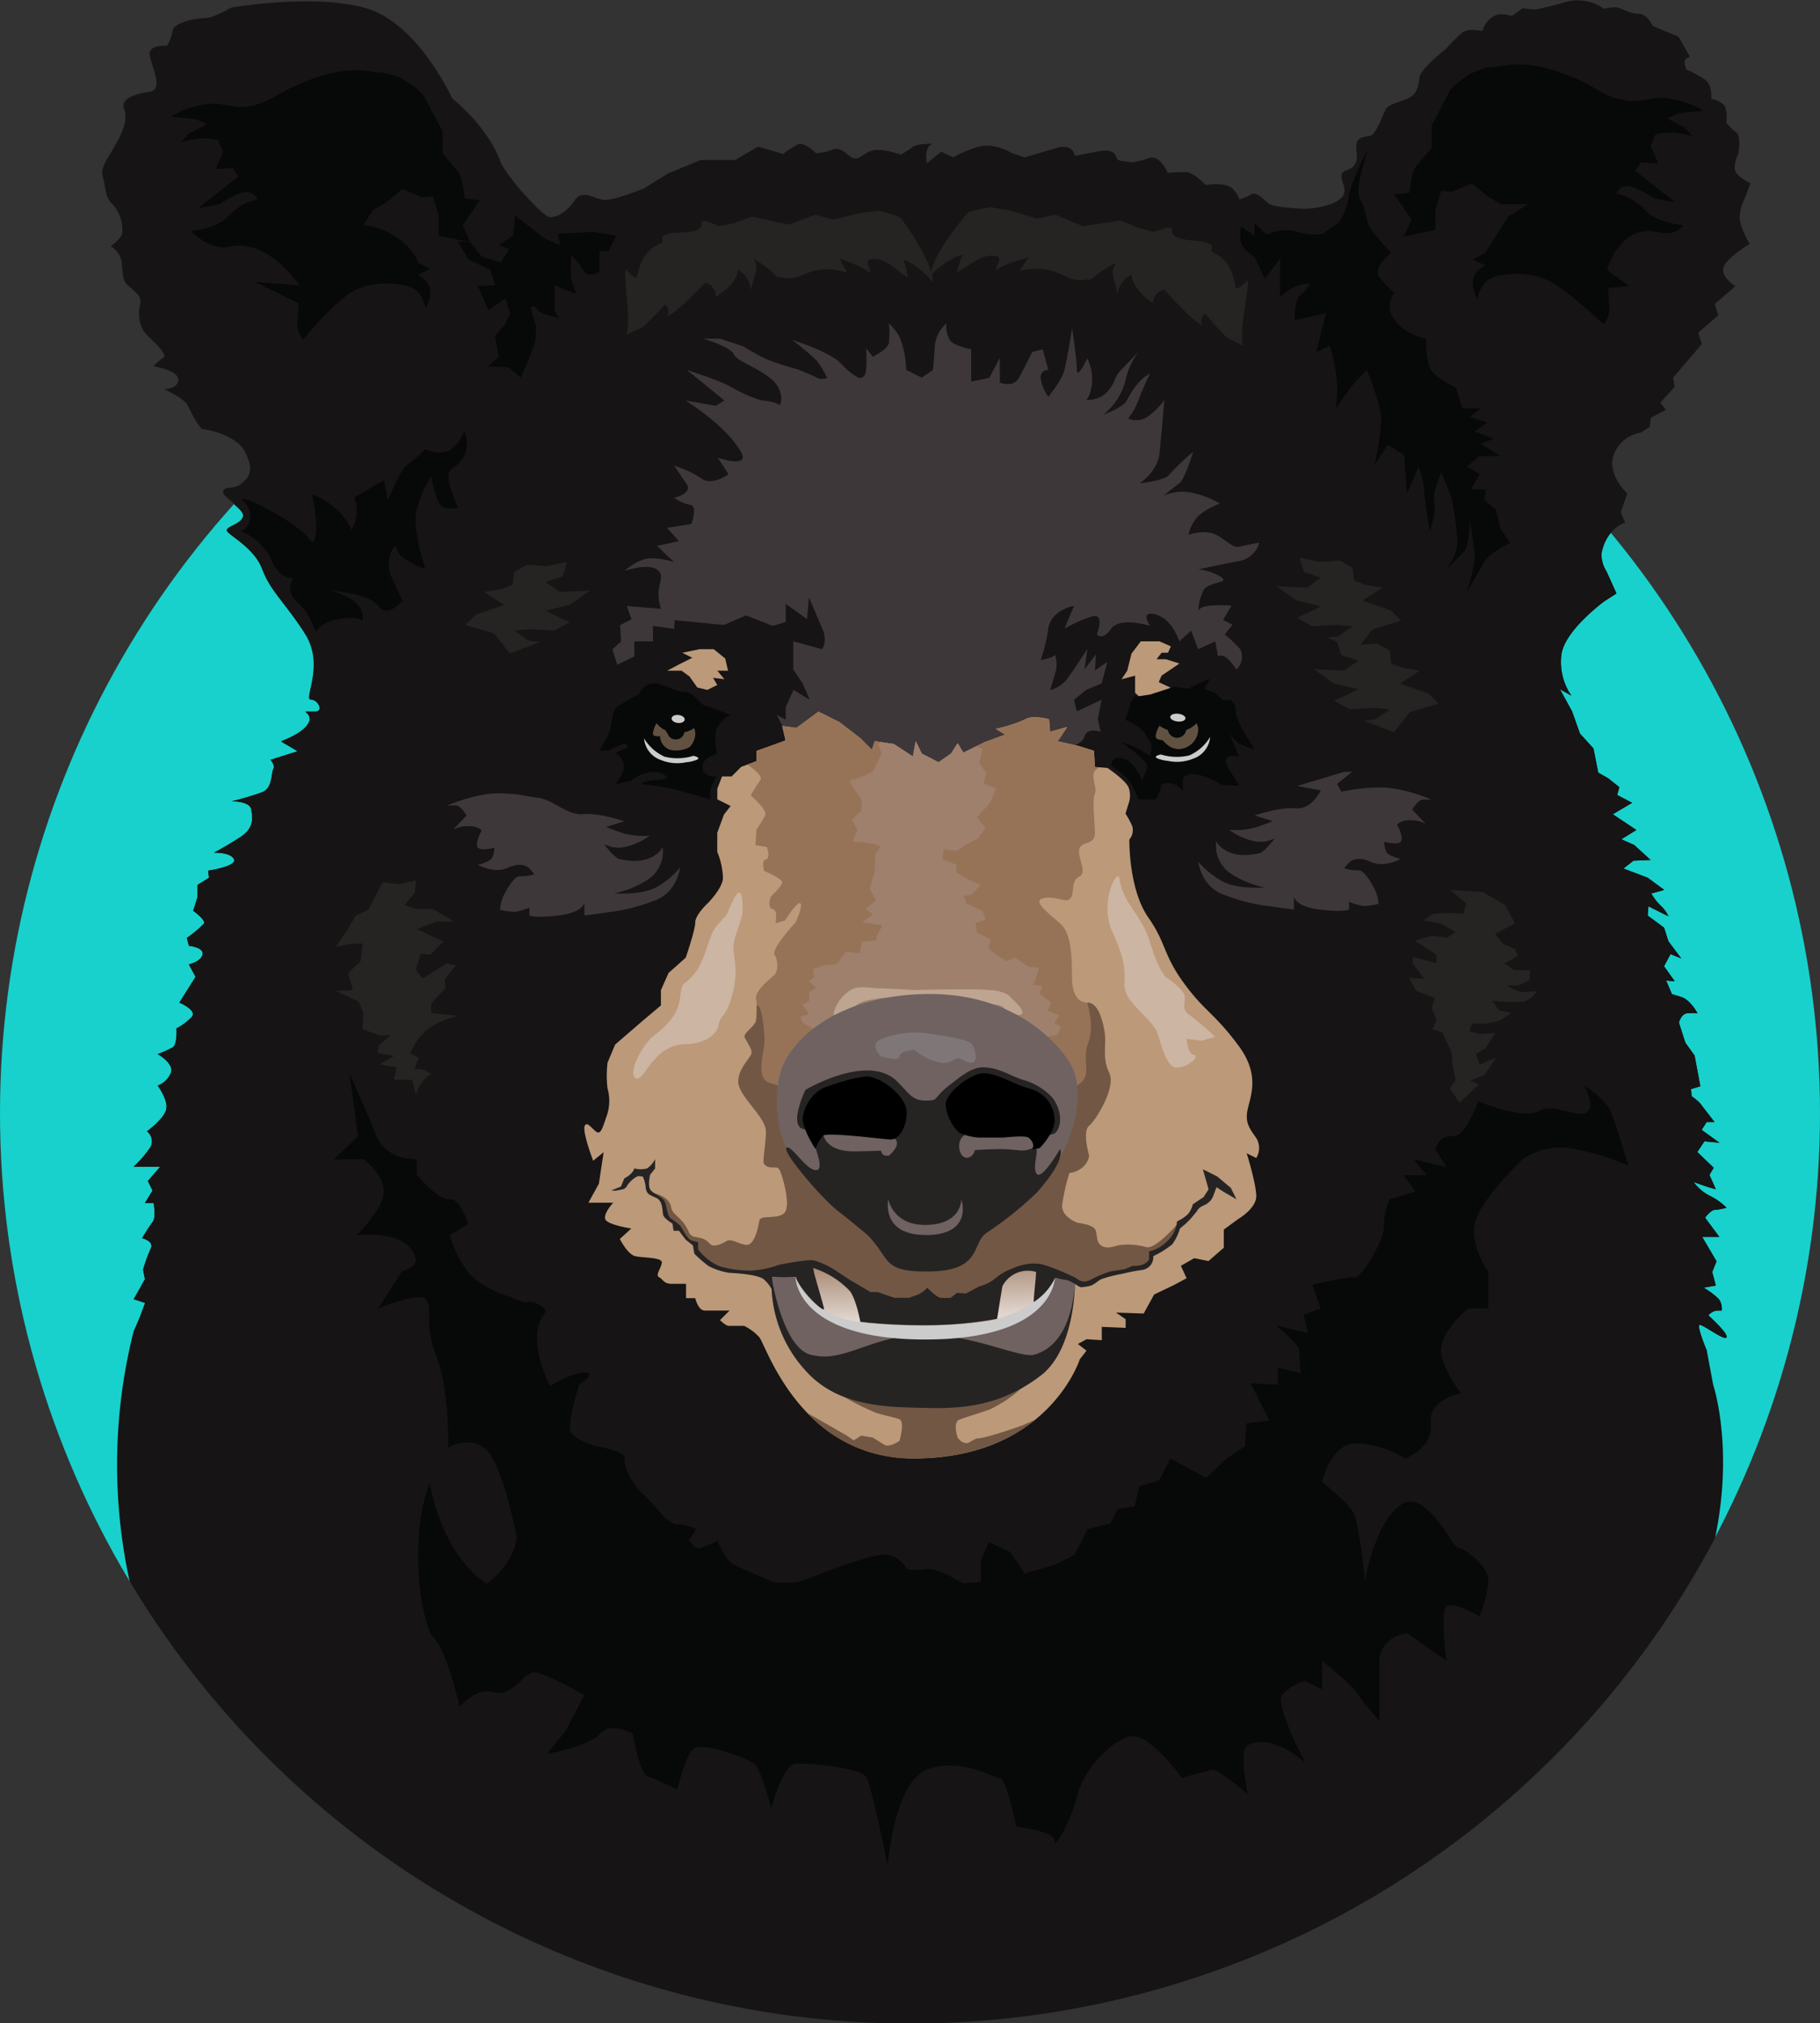 <svg xmlns="http://www.w3.org/2000/svg" xmlns:xlink="http://www.w3.org/1999/xlink" viewBox="0 0 318 353.52"><rect x="0" y="0" width="318" height="353.52" fill="#333333" stroke="none"/><defs><style>.cls-1{fill:#18d1cc;}.cls-2{fill:#161414;}.cls-3{fill:#262323;}.cls-4{fill:#3d3739;}.cls-5{fill:#bb9979;}.cls-10,.cls-6{fill:#ccb5a2;}.cls-7{fill:#725744;}.cls-8{fill:#967257;}.cls-9{fill:#9e806c;}.cls-10{opacity:0.69;}.cls-11{fill:#070808;}.cls-12{opacity:0.5;}.cls-13{fill:#cccccb;}.cls-14{fill:#ccc;}.cls-15{fill:#6f6261;}.cls-16{fill:url(#linear-gradient);}.cls-17{fill:url(#linear-gradient-2);}.cls-18{fill:#7f7777;}</style><linearGradient id="linear-gradient" x1="146.12" y1="213.57" x2="146.95" y2="235.74" gradientUnits="userSpaceOnUse"><stop offset="0.25" stop-color="#9b785f"/><stop offset="1" stop-color="#fff"/></linearGradient><linearGradient id="linear-gradient-2" x1="177.11" y1="212.41" x2="177.94" y2="234.57" xlink:href="#linear-gradient"/></defs><title>blackbear-logo</title><g id="Layer_30" data-name="Layer 30"><circle class="cls-1" cx="159" cy="194.52" r="159"/></g><g id="head_shape" data-name="head shape"><path class="cls-2" d="M299.33,241.94,298.22,236s-1.88-4.5-1.22-4.5,4.33,2.83,4.67,2.17-3.17-3.83-3.17-3.83A2.27,2.27,0,0,1,300,229h.83a2.9,2.9,0,0,0-.5-2,13.2,13.2,0,0,0-2.67-2l2.13-.37-.62-2.37.75-1.87-2.5-4.25h3l-2.5-3.37s1-1.37,1.75-1.37a9.6,9.6,0,0,0,2-.37,11,11,0,0,0-3-2.12,7.9,7.9,0,0,1-2.75-2.37l2.5.88,1.38.38-1.12-2.5.75-1.25-2.87-2.75,1.25-1.87,2.63.25-3.12-2.25.88-1.37h1.38s-2.25-2.87-2.5-3.25a9.68,9.68,0,0,0-1.5-1.25l-.12-1.25,1.63-.5-1-5.37-1.62-2.25-1.12-3.5s.38-1.5,1.38-1.62a7.91,7.91,0,0,1,1.88,0s-1.25-2.37-2.87-2.87l-1.62-.5-1-2.37,1.5.13-1.87-2.62,1.13-2.12,1.88.75-2.25-3-.75-2.37-2.87-2.12.13-1.62,3.5,1.75a6,6,0,0,0-1.37-1.87,9,9,0,0,1-1.62-2.12l2.25-.62-2.87-2.12-4.25-1.62,1.75-1.37,3-.12-2.87-2.62-2.25-1,2.63-1.62-4.12-2.75,3.38-2-2.62-1.37.38-1.37L281,136l-1.75-1-.83-4.21-2.37-2.62-1.37-3.87-2.12-3.87,2,1.13a10.35,10.35,0,0,1-1.75-7.12c.5-4.25,7.5-9.37,7.5-9.37l2.13-1.37-1.75-3.87a5.5,5.5,0,0,1-.87-3.12,7.83,7.83,0,0,1,1.62-3.59,159,159,0,0,0-236.83-9c.09,1.06-.17,1.77-1,1.77a6.29,6.29,0,0,1-.68,0q-1,1.11-2.06,2.23c.9.75,1.73,1.52,1.58,2.15-.33,1.33-2.5,1.67-2.83,2.33s4.67,2.83,6.17,6.83,4,5.83,7.5,11.33-.33,11.5,1,11.5,2.33,2.17.67,2.17H53.33s1.54.79.29,2.42-4.5,2.75-4.5,2.75L52,131.27l-4.75,1.5s.88.88.5,1.63-.12,3.25-1.87,4A46.57,46.57,0,0,1,40.5,140s3.13,0,3.38,1.38.63,3.25-1.87,4.88S37.38,149,37.38,149s2.88-.12,3.5,1.13-4.5,2-4.5,2l.13,1.25-2,1.25v2.13l-.75,2.38s2.25,1.63,1.88,2.25a20.85,20.85,0,0,1-3,2.5l.38,1.38s2.63.25,2.38,1.5S33,168.52,33,168.52l1.17,2.17-2.83,4.5s3.17,1.33,2.17,2.5a9.92,9.92,0,0,1-2.67,2s.17,2.83-.67,3.33a21.85,21.85,0,0,1-2.62,1.17s3,1.67,2.28,3.33a3.93,3.93,0,0,1-2.28,2.17s2,2.67,1.45,4.33-3.33,3.67-3.33,3.67a2.17,2.17,0,0,1,.67,2.67,19.15,19.15,0,0,1-3,3.5H28l-2.17,2.5.83,1.67-1.33,2.17h1.5s.5,2.5-.17,3.33a33.54,33.54,0,0,0-1.83,2.83s2.17.5,1.5,1.83A27.32,27.32,0,0,0,25,221.85l.33,1.67-2,3.5,2,.67-1,2.67-1,2.33a95.67,95.67,0,0,0-.67,43.68,159,159,0,0,0,277-7.61C303,252.87,299.33,241.94,299.33,241.94Z"/></g><g id="Layer_29" data-name="Layer 29"><path class="cls-2" d="M19.67,35.69a6.64,6.64,0,0,1,1.67,5.17c-.33,1-2,2.17-2,2.17a4,4,0,0,1,1.83,2.33c.33,1.5,0,3.5,1.17,4.5s2.5,2,2.17,3.17-.5,3.83,1.17,5.5,3.67,3.5,2.83,4A8.14,8.14,0,0,0,26.83,64s4.33.67,4.33,2.33S28.67,68,28.67,68s3.33,1.5,4,2.67S34.83,75,35.5,75s5.83,1,7.33,4,.92,4.25-.75,5.58c-1.3,1-2.75.25-3.08,1.25s3.83,3,3.5,4.33-2.5,1.67-2.83,2.33,4.67,2.83,6.17,6.83,4,5.83,7.5,11.33-.33,11.5,1,11.5,2.33,2.17.67,2.17H53.33s1.54.79.29,2.42-4.5,2.75-4.5,2.75L52,131.27l-4.75,1.5s.88.88.5,1.63-.12,3.25-1.87,4A46.57,46.57,0,0,1,40.5,140s3.13,0,3.38,1.38.63,3.25-1.87,4.88S37.38,149,37.38,149s2.88-.12,3.5,1.13-4.5,2-4.5,2l.13,1.25-2,1.25v2.13l-.75,2.38s2.25,1.63,1.88,2.25a20.85,20.85,0,0,1-3,2.5l.38,1.38s2.63.25,2.38,1.5S33,168.52,33,168.52l1.17,2.17-2.83,4.5s3.17,1.33,2.17,2.5a9.92,9.92,0,0,1-2.67,2s.17,2.83-.67,3.33a21.85,21.85,0,0,1-2.62,1.17s3,1.67,2.28,3.33a3.93,3.93,0,0,1-2.28,2.17s2,2.67,1.45,4.33-3.33,3.67-3.33,3.67a2.17,2.17,0,0,1,.67,2.67,19.15,19.15,0,0,1-3,3.5H28l-2.17,2.5.83,1.67-1.33,2.17h1.5s.5,2.5-.17,3.33a33.54,33.54,0,0,0-1.83,2.83s2.17.5,1.5,1.83A27.32,27.32,0,0,0,25,221.85l.33,1.67-.71,1.24A70.52,70.52,0,0,1,35.34,234c1.44,1.48,2.9,2.92,4.47,4.26.06,0,2.38,1.69,2.49,1.76.89.6,1.78,1.19,2.69,1.77,5.12,3.31,10.44,6.3,15.64,9.48,2.72,1.66,5.41,3.37,8,5.18.91.63,1.78,1.29,2.7,1.9.24.15,3.45,2.76,1.36,1.05-1.62-1.33.46.05,1.33.31h0l1,.1c2.72.26,5.44.61,8.16.87,13,1.2,26.07,2.12,38.73,5.3,3.3.83,6.53,1.87,9.88,2.53l2,.36c.19,0,1.86.17,2.36.21,5.59.45,11.21.49,16.8.94,7,.56,14,1.61,21,2.69,6,.93,10.18,1.65,14.71,2.1a96.5,96.5,0,0,0,18.6.09c6.94-.64,8.69-1.06,16.09-2,3.19-.42,6.37-.81,9.57-1.1l4.33-.38.88-.08A90.94,90.94,0,0,0,254,267.49c1.56-.53,3.12-1.09,4.65-1.71l.74-.34a86.79,86.79,0,0,0,7.72-4.07c2.21-1.32,4.37-2.74,6.48-4.22.32-.22,1.86-1.35,2.05-1.47.68-.54,1.36-1.09,2-1.65,6.62-5.47,12.81-13.49,20.58-17.89l0-.13s-1.88-4.5-1.22-4.5,4.33,2.83,4.67,2.17-3.17-3.83-3.17-3.83A2.27,2.27,0,0,1,300,229h.83a2.9,2.9,0,0,0-.5-2,13.2,13.2,0,0,0-2.67-2l2.13-.37-.62-2.37.75-1.87-2.5-4.25h3l-2.5-3.37s1-1.37,1.75-1.37a9.6,9.6,0,0,0,2-.37,11,11,0,0,0-3-2.12,7.9,7.9,0,0,1-2.75-2.37l2.5.88,1.38.38-1.12-2.5.75-1.25-2.87-2.75,1.25-1.87,2.63.25-3.12-2.25.88-1.37h1.38s-2.25-2.87-2.5-3.25a9.68,9.68,0,0,0-1.5-1.25l-.12-1.25,1.63-.5-1-5.37-1.62-2.25-1.12-3.5s.38-1.5,1.38-1.62a7.91,7.91,0,0,1,1.88,0s-1.25-2.37-2.87-2.87l-1.62-.5-1-2.37,1.5.13-1.87-2.62,1.13-2.12,1.88.75-2.25-3-.75-2.37-2.87-2.12.13-1.62,3.5,1.75a6,6,0,0,0-1.37-1.87,9,9,0,0,1-1.62-2.12l2.25-.62-2.87-2.12-4.25-1.62,1.75-1.37,3-.12-2.87-2.62-2.25-1,2.63-1.62-4.12-2.75,3.38-2-2.62-1.37.38-1.37L281,136l-1.75-1-.83-4.21-2.37-2.62-1.37-3.87-2.12-3.87,2,1.13a10.35,10.35,0,0,1-1.75-7.12c.5-4.25,7.5-9.37,7.5-9.37l2.13-1.37-1.75-3.87a5.5,5.5,0,0,1-.87-3.12c.88-4.5,4.13-5.37,4.13-5.37l-.75-1.87,1.13-3.25s-3.62-3.25-2.37-6.75a6,6,0,0,1,4.75-3.87l1.5-1,.25-1.62,2.63-1.37-1-1.25,2.5-2.75-.25-1.62,5-5.87-.62-2,3.5-3-.62-2,3.63-3.12s-2.87-1.75-2-3.5,4.5-3.87,4.5-3.87-1.87-3-1.75-4.87a7.57,7.57,0,0,1,.88-3.12l1-2.63s-2.62-1.12-2.75-2.5a4.89,4.89,0,0,1,.63-2.62s.5-3.25-.37-3.75a7.09,7.09,0,0,1-1.75-1.75s.38-2.5-.62-3.25a4.66,4.66,0,0,0-2-.87s.25-2.37-1.12-3.37a17.59,17.59,0,0,0-3.25-1.75s-.62-1.5,0-1.87l.63-.38-2-3.5-4.5-1.87s-.87-2.12-2.5-2.12-3-1.13-4-1.13a9.46,9.46,0,0,0-2,.25A8,8,0,0,0,274,.24c-3.25.94-5.75,1.44-5.75,1.44L266,1.44l-1.87,1.38s-2.12-.88-3.5.25A4.57,4.57,0,0,0,259,5.44s-2.37-.62-3.5.25a29.09,29.09,0,0,0-2.87,2.87s-4.5,3.5-4.62,5-.5,3-2,3.63-3.5,1.13-3.87,1.88-1.75,4.38-2.62,4.63-2.25.13-2.5,1.38.5,2.5-.37,3.75-2.37.63-2.25,2.13,1.75,3-1.37,4.5a14.4,14.4,0,0,1-7.25.88s-3.37-.12-4.25-.87-2-2-2.87-1.5a12.21,12.21,0,0,1-2.12.88s-.62-2.12-2.37-2.5a9.45,9.45,0,0,0-3.5,0s-2-2.13-3.25-2.25a20.55,20.55,0,0,0-3.37.13s-1.37-3.25-3.25-2.62a16.88,16.88,0,0,1-2.87.75,14.86,14.86,0,0,1-2.5-.37c-.75-.25.13-2.25-3.75-1.5l-3.87.75s-.25-2.25-3.25-1.37-5.5,1.63-5.5,1.63l-2.25-.75s-3-1.87-5.75-1.12a17.68,17.68,0,0,0-4.5,1.88l-2.12-1-2.47,2a4.29,4.29,0,0,1,0-2.25c.34-1.12,1.09-1.12,1.09-1.12s-2.62-.12-3.5.5-2.12,1.38-2.12,1.38-3.25-1.12-4.87-.75-2.25,1.63-3.37,1.38-2-2.12-3.75-1.5a9.48,9.48,0,0,1-2.87.63s-2-2.12-3.25-1.5a16.59,16.59,0,0,0-2.5,1.63l-4.37-1.29-4,2.33h-6l-5.67,2.33-4.33,2.67s-5,2-6.67,2-4-2-5.33,0-3,3-4.33,3-7.93-7.56-8.67-9.67C85.17,22,79,17.19,79,17.19S73,3.85,63.67,1.35s-23.33,0-23.33,0-3,1.83-4.67,1.83-5.33.83-5.5,2.17a7.71,7.71,0,0,1-1,2.67s-3.33-.33-3,1.67,2.45,6,0,6.33S21,17.24,21.67,19s0,3.64-1.5,6.31S17.5,29.19,18,31,18.33,34.52,19.67,35.69Z"/></g><g id="Layer_26" data-name="Layer 26"><path class="cls-3" d="M168,44.94a17.13,17.13,0,0,0-.82,2.67c2-1,4.11-3.15,6.38-2.92,2,.2.55,1.25.46,2.58.94-1,5.74-2.33,5.74-2.33l-1.64,2.38c7.11-1.5,7.77,2.33,11.63,1.52.39-.08.78.13,1.05-.13A16.84,16.84,0,0,1,195,45.94c-1.19,1.83-.18,2.67.23,5.58a4.54,4.54,0,0,1,2.51-3.58s-.25,2.32,3.68,5a2.56,2.56,0,0,1,2-2.33S208.2,56,210,56.82c-.47-1.64.62-2,.62-2s3.18,3.86,3.91,4.23l2.63,1.35c-.7-3,1.06-9.09.84-11.46-.55.63-2,1.92-2.15,1.25-.42-2.8-1.31-4.92-4.09-6.17-.21-.13.12-1-.09-1.17-1.77-1.16-3.81-.5-5.83-1.33-1-.39-1.19-.83-1-1.7-.32,0-.63,0-.93-.06l-2.31.77L199,39.85l-3.28-1.33-6.56,1-4.74-2-3.28.67-4.38-1.33-3.65-.67s-3.6.63-4,1-6.38,7.42-6.47,10.92C165.22,45.35,169,43.85,168,44.94Z"/><path class="cls-3" d="M158,45.81a17.49,17.49,0,0,1,.64,2.71c-1.87-1.14-3.81-3.38-6-3.28-1.91.09-.6,1.22-.59,2.55-.85-1.09-5.44-2.66-5.44-2.66L148,47.6c-6.81-1.91-7.68,1.88-11.38.85-.37-.1-.76.08-1-.19a16.34,16.34,0,0,0-3.89-3c1,1.9,0,2.67-.55,5.56a4.51,4.51,0,0,0-2.22-3.72s.1,2.33-3.86,4.74a2.52,2.52,0,0,0-1.82-2.45s-4.93,5.17-6.67,5.88c.56-1.61-.48-2-.48-2s-3.31,3.67-4.05,4l-2.63,1.19c.86-3-.49-9.13-.14-11.48.49.66,1.88,2,2,1.38.58-2.77,1.57-4.84,4.34-5.93.21-.12-.05-1,.16-1.16,1.79-1.05,3.73-.28,5.74-1,.95-.34,1.2-.76,1-1.64.31,0,.61,0,.91,0l2.19.9,2.52-.52,3.26-1.14,6.31,1.38,4.72-1.72,3.15.85,4.33-1.08,3.58-.46s3.46.83,3.83,1.23,5.76,7.77,5.64,11.27C160.68,46.39,157.14,44.68,158,45.81Z"/></g><g id="lighter_fur" data-name="lighter fur"><path class="cls-4" d="M137.28,127.91l-1.57-3,1.57.84v-2.2l1.38-3,2.83,1.75-1.25-2.88L138.61,117v-4.94l5.06,1.38a3.89,3.89,0,0,0,0-3.58l-2.33-5.5-.33,3.83-3.72-2.67v3.17l-2.28.67-4.67-1.83-3.83,1.67-8.64-.83-.07,1.5-3.71-.5v2.71h-3.25v2.63l-3,1.44-.83-2.69,1.5-1.37-.17-2.87,2-1-.83-2.33,6,.5a7.59,7.59,0,0,1-.42-3.23c.17-1.79,1.06-2.81-.5-3.75s-5.42.31-5.42.31,2.49-2.33,4.91-2.17a13.89,13.89,0,0,1,3.71.67l-3-2.83,3.83-.83-2.08-2.33,4.25-.67s1.17-3.17-.17-3.33a7.57,7.57,0,0,1-2.83-1.25s3.33-.75,2.17-2.42-2.14-3.17-2.14-3.17a17.85,17.85,0,0,1,4.53,2.08c1.94,1.63,4.94-.62,4.94-.62l-1.87-2.87s5.82,2,4-1.08c-2.67-4.67-9.67-8.92-9.67-8.92l5.33.92,1.5-.92L120,64.64s6,1.88,8.17,3.21A22,22,0,0,0,133,69.94s2.5.25,3,.75,1.33-2.5-1.5-4.67-5.67-2.83-6.33-4.17-5.33-2.67-5.33-2.67h3l4,1.33s2.75,1.67,4.25,2.33a53.68,53.68,0,0,0,5.17,1.67,34.09,34.09,0,0,1,3.67,1.58A1.92,1.92,0,0,0,144.5,66a15.31,15.31,0,0,0-1.75-2.92,44.21,44.21,0,0,0-4.33-3.67s6.33,1.92,8.5,4.08A11.15,11.15,0,0,0,150,66s1.17.42,1.33-1.37a25.18,25.18,0,0,0,0-3.79l1.17,1.5s2.67-1.33,2.83-2.5a20.73,20.73,0,0,0,0-3.33,10.24,10.24,0,0,1,1.83,2.33,16.55,16.55,0,0,1,1.17,5.79L161.07,66,163,64.64s.2-2,.35-4.29a5.92,5.92,0,0,1,2-3.83,5,5,0,0,0,.67,3c.83,1,3.67,1.5,3.67,1.5v5.67l3.17-.67,1.83-3.5v4.33s2.33,1,3.33-.83,2.33-4.5,2.33-4.5l1.83-.5,1,3.63A1.23,1.23,0,0,0,181.83,66a7.18,7.18,0,0,0,1.33,3.33s2.33-2.75,2.83-4.71,1.33-7.29,1.33-7.29.83,5.42.83,7.29,1.83-2,1.83-2a8.31,8.31,0,0,1,.83,4.17c-.17,2.33-1,3.08-1,3.08a4.59,4.59,0,0,0,3.67-1.42c1.5-1.67,1.05-2.43,2.46-3.87l3-3.12a12.55,12.55,0,0,0-2.17,4.5,11,11,0,0,1-4,6.5s3.44-1.16,4.17-2.58c2-3.92,4-4.58,4-4.58a43.36,43.36,0,0,0-2,4.58,12.19,12.19,0,0,1-1.83,3.25,3.54,3.54,0,0,0,3.85-.67,11.16,11.16,0,0,0,2.48-2.58s-.5,5.92-.83,9.25-3.5,5.33-3.5,5.33,4.5-.5,5.17-1.5a41.88,41.88,0,0,1,4.17-4s-1.33,4.67-2.42,5.5-2.75,2.17-2.75,2.17a8.31,8.31,0,0,1,5.17-.5A16.53,16.53,0,0,1,213.17,88a11.93,11.93,0,0,0-3.81,2.17,6.74,6.74,0,0,0-1.69,3.28s2.83-1.05,4.83,0,2.87,2.39,4.19,2.05,3.33-.67,3.33-.67A4.44,4.44,0,0,1,216.69,98c-2.69.5-7.33,1.5-7.33,1.5a9.07,9.07,0,0,1,4,1.33c1.67,1.17-2.33.67-3.17,2.5a9.06,9.06,0,0,0-.81,3.5s0-.83,2.08-1a23.11,23.11,0,0,1,3.73,0l-1.5,2.5,1.67.83L214,110.85a27.15,27.15,0,0,1,2.69,2.58A3,3,0,0,1,216,117s-1.83-3.15-3.17-2.31l-.5-2.62-3,1.38-1.19-3.25-2.08,1.88s-1.25-4-4.17-4.71-.9,2-.9,2-5.35-1.67-6.85.5-2.5,1-2.5,1,1.5-3.83-.83-3.17a24,24,0,0,0-4.83,2.17l1.67-4s-4,.67-4.5,4a28.68,28.68,0,0,1-1.33,5.5s2.5-.5,2.5-1a5.18,5.18,0,0,1,.17,2.83c-.33,1.17-1,3.38-1,3.38a5.47,5.47,0,0,0,3-2c1.17-1.58,3.5-5.17,3.5-5.17l-.5,3.56,2-2.65-.17,2.83,2.17-1.5-1,3.75-2.67,1.13-2.17,1.75.5,2,4.33-2-.67,3.41.5,2.19s-2.33-.9-2.83.85-4.33,2.18-4.33,2.18l-21.66,5.42Z"/><path class="cls-4" d="M209.36,150.56s.48,4.13,4.1,5.63a33.29,33.29,0,0,0,7.13,2l5.5.75v-2.25s.25,1.75,4.5,2.25,5.13,0,5.13,0v-1.37a9.83,9.83,0,0,0,2.63.75,15.36,15.36,0,0,0,2.5-.37,6.37,6.37,0,0,0-.57-2.37c-.55-1.12-1.93-3.62-2.93-3.5a7.24,7.24,0,0,1-2.5-.37l1-1.12s1.25-1.12,3.63,0,5.25-.5,5.25-.5-2.12-.5-2.5-1.25a4.56,4.56,0,0,1-.37-1.75s2.25.63,2.88,0-.62-3-.62-3,.63-.87,2.5-.75a4.83,4.83,0,0,1,2.5.63l-2.37-2.5s1-1.75,1.88-1.75h1.5s-5.12-2.25-9.25-2.12a31.94,31.94,0,0,0-6.5.75l-.75-1.37,2.63-2.12h-1.37l-8.23,2.48,4.1.77s-1.5,3.38-4.37,3.13-7.17,1.25-7.17,1.25l3.17,1s-2.24.89-3.17,1.13a13.31,13.31,0,0,1-4.46.38,11.25,11.25,0,0,0,4.46,2,5.28,5.28,0,0,0,3.54-.55s-1.77,2.41-2.69,2.63c-5.94,1.38-7.56-2.08-7.56-2.08a5.83,5.83,0,0,0,2.63,5.7,17,17,0,0,0,5.88,2.38s-4.87.38-7.5-1.12A15.31,15.31,0,0,1,209.36,150.56Z"/><path class="cls-4" d="M118.83,151.59s-.48,4.13-4.1,5.63a33.29,33.29,0,0,1-7.12,2l-5.5.75v-2.25s-.25,1.75-4.5,2.25-5.12,0-5.12,0v-1.37a9.83,9.83,0,0,1-2.62.75,15.36,15.36,0,0,1-2.5-.37,6.37,6.37,0,0,1,.57-2.37c.55-1.12,1.93-3.62,2.93-3.5a7.24,7.24,0,0,0,2.5-.37l-1-1.12s-1.25-1.12-3.62,0-5.25-.5-5.25-.5,2.13-.5,2.5-1.25a4.56,4.56,0,0,0,.38-1.75s-2.25.63-2.87,0,.63-3,.63-3-.62-.87-2.5-.75a4.83,4.83,0,0,0-2.5.63l2.38-2.5s-1-1.75-1.87-1.75h-1.5s5.13-2.25,9.25-2.12,3.65.4,6.5.75,5.13,3.13,8,2.88,7.17,1.25,7.17,1.25l-3.17,1s2.24.89,3.17,1.13a13.31,13.31,0,0,0,4.46.38,11.25,11.25,0,0,1-4.46,2,5.28,5.28,0,0,1-3.54-.55s1.77,2.41,2.69,2.63c5.94,1.38,7.56-2.08,7.56-2.08a5.83,5.83,0,0,1-2.62,5.7,17,17,0,0,1-5.87,2.38s4.88.38,7.5-1.12A15.31,15.31,0,0,0,118.83,151.59Z"/><path class="cls-3" d="M72.67,191.35a5.75,5.75,0,0,1,2.67-3.67s-1.67-1.17-2.5-.83.33-2,.33-2l-1.5-.83a11.86,11.86,0,0,1,3-4.17,14.42,14.42,0,0,1,5.5-2.33l-4.83-.5v-1.67l2.5-2.67-.17-1.5,2-2.5L78,168.35,73.83,171l-1.17-1.5.83-2.83,1.67.17,2.33-2.33-2.17-1-2.5-1.17,3.5-1.33h3l-3.67-2.17H72.83l-2.17-.67L72.5,156l.17-2.17-2.83.67-3-.33L64.33,159l-2.17,1-1.5,2.5-2,3,2.17-.5,2.5-.17L63,168l-2.17,2,.83,3-3,.17,4,1.83.83,2-.17,2.83L66.5,181l1.83-.17-2.17,1.83L66,184l2.83.5-2.5,1.5,3,.5-.5,2.17H72Z"/><path class="cls-3" d="M255,192.69l-1.67-2.5,1-1.5-.5-2.33-.17-2.33L252,180.35l-1.67-.5.67-1.67-.83-2,.5-1.83-3.17-1.17-1.33-2.33,2.67.17-2-2.67v-1.17l4.17,1.17v-1.5l-3.83-2.5,3-.83,2.67.33,1.5-1-2.67-1.5-3-.5,1.67-1.17,2.67-.17,2.67.17.5-1.83-2.83-2.33,5.67.33,4,2.33,1.67,3.17-3.5,1.83,1.33,1.67,2.17,1,.5,1.17-2.33,1.33,1.67,1.17h2.83l-.17,1.83-2,.83h-1.83a7,7,0,0,0,2.5,1.17c.83,0,2.67-.17,2.67-.17a4,4,0,0,1-2.33,1.83,25.64,25.64,0,0,1-5.5-.17l1.17,1.67,2.17.5-2,1.33-2.33.5h-2.5l-.5,1.33,1.83.5,2.67-.17-1.67,2.67-1.67,1,.67,1.83,2.83-1.17-2,3-2.5,1,1.5.67Z"/><polygon class="cls-3" points="89.08 114.19 86.33 110.69 81.33 109.19 83.08 107.44 88.08 105.69 84.58 103.44 87.58 102.94 89.58 102.19 89.83 99.94 92.08 98.69 95.58 98.94 99.08 98.19 98.33 100.69 95.33 101.69 97.83 103.44 103.08 103.19 99.58 105.69 95.33 106.69 97.33 107.69 99.58 108.69 96.83 110.19 92.58 109.94 89.83 110.19 92.33 111.94 94.33 112.19 89.08 114.19"/><polygon class="cls-3" points="237.08 113.44 239.83 109.94 244.83 108.44 243.08 106.69 238.08 104.94 241.58 102.69 238.58 102.19 236.58 101.44 236.33 99.19 234.08 97.94 230.58 98.19 227.08 97.44 227.83 99.94 230.83 100.94 228.33 102.69 223.08 102.44 226.58 104.94 230.83 105.94 228.83 106.94 226.58 107.94 229.33 109.44 233.58 109.19 236.33 109.44 233.83 111.19 231.83 111.44 237.08 113.44"/><polygon class="cls-3" points="243.58 127.94 246.33 124.44 251.33 122.94 249.58 121.19 244.58 119.44 248.08 117.19 245.08 116.69 243.08 115.94 242.83 113.69 240.58 112.44 237.08 112.69 233.58 111.94 234.33 114.44 237.33 115.44 234.83 117.19 229.58 116.94 233.08 119.44 237.33 120.44 235.33 121.44 233.08 122.44 235.83 123.94 240.08 123.69 242.83 123.94 240.33 125.69 238.33 125.94 243.58 127.94"/></g><g id="snout_shape" data-name="snout shape"><polygon class="cls-5" points="195.96 118.69 198.33 118.06 198.33 119.94 198.33 121.06 199.71 122.31 202.21 121.56 204.58 120.19 202.46 119.19 202.96 118.06 206.08 115.94 203.71 115.19 202.08 115.19 202.96 114.06 204.08 114.06 204.58 112.94 202.58 112.06 199.33 112.06 197.71 114.19 197.33 115.69 196.96 117.19 195.96 118.69"/><polygon class="cls-5" points="125.33 119.69 123.58 120.56 121.83 120.12 120.46 118.19 119.08 117.19 116.58 117.19 118.71 116.06 120.96 114.94 119.21 114.06 122.21 113.44 124.71 113.44 126.71 115.06 127.21 117.19 125.33 117.19 126.58 118.69 124.58 118.44 125.33 119.69"/></g><g id="snout"><path class="cls-5" d="M137.25,129.38l-2.75,1-2.33.83V133l-2.67,1-1.67,1.67h-1.67l-.83,2.17v1.83l2.33,1.17-1.17,1.5-1.17,3.17v3.33a12.94,12.94,0,0,1,1,4.67c-.17,1.83-2.67,4.33-2.67,4.33s-2.17,2-2.17,3.33-1.67,6.17-1.67,6.17l-3,2.67-1.33,3v2.67l-3.17,2.67-4.83,4.17-1.33,3.17a19.06,19.06,0,0,0,0,4.5A7.91,7.91,0,0,1,106,195c-.69,2-1,3.17-1.69,2.83s-1.83-2.17-2.17-1,1.5,6,1.5,6l1.83-1.5-.83,5.5-1.83,3.33h4.33s-2.17,2.33-1.17,3.17,4.33,1.33,4.33,1.33l-2,1.83s1.33,2.67,2.67,3,4.83.17,4.67,1.17-1.17,2.17-.5,2.5.83,1.17,2.17,1.17h2.56v2.5h1.6s.5,2.17,1.67,2.17h4.33l-1.67,1.67s1,1,1.5,1H130a8.66,8.66,0,0,1,2.67,2c1.17,1.33,7.14,21.13,27,21.17,23.5,0,29-17.33,29-17.33l1.17-1.5-1.5-1.17,1.5-.83,2.67.17v-2.33l4.17.17v-1.5L195,229.35l4.83.17,1.83-3.33,3.5-1.67,2.17-1.17-1-2.17,2.33-1.33,2.5.5,2.67-2.33v-3.17l2.5-1.83s3.17-1.83,3.17-4-1.67-7.5-1.67-7.5l1.67.83a3.33,3.33,0,0,0,0-3.5c-1.17-1.67-2-2.67-1.5-5s2.17-6-1.5-11-5.52-5.94-8.17-9.17c-5.33-6.5-4.17-8.33-7.67-13.33s-3.33-13.67-3.33-13.67a2.48,2.48,0,0,0,.5-2.33,15.26,15.26,0,0,0-1.17-2.17l.5-1.67a4.16,4.16,0,0,0,0-3c-.67-1.33-3.67-3.33-3.67-3.33l-2.17-.17-.17-2.83-2.67-.83-3.67-.83,1.67-2.5-3,.83-.17-2.17s-2.83-.83-4.17,0a24.54,24.54,0,0,1-5.17,1.67l1.67,1L172,129.69l-3.67,1.83-1-1.67-1.17,1.83-2.17,1.5-2.93-1.5L160,129.52l-.5,2.67L156.17,130l-3.33-.5-.5,1.5-2-2-3.67-2.83L143,124.35l-3.83,2.83-2.5-.33Z"/></g><g id="light_snout" data-name="light snout"><path class="cls-6" d="M120,182.44c-6,0-7.32,6.62-8.87,6-1.25-.5,0-4.14,2.63-7.12,6.42-4.58,4.46-7.4,5.63-9.37,4.33-2.92,3.8-8.18,6.13-10.5,2.08-2.3,1.37-1.6,2.13-3.25,1.46-3.2,2.09-3,2.12.75,0,1.75-1.53,4.52-1.62,6.5s1.25,4.13-.62,9.75c-.82,2.45-1.73,2.32-2,4C125.08,181.31,122.21,182.44,120,182.44Z"/><path class="cls-6" d="M195.58,153.44c.75,4.75,3.88,6.25,5.38,11.25s2.71,6,2.71,6,3.17,2.17,3.33,3.33-.67,2.33.83,3.33a52.29,52.29,0,0,1,4.5,3.83l-2.33.67-2.67-.33s.17,2.67,1.33,2.83-1.5,2.5-3.33,2.17-2.72-5.5-3.37-6.58c-1.75-2.87-5.67-5-5.5-8.12s-.31-5-2.12-9C192,157.56,195.3,151.64,195.58,153.44Z"/><path class="cls-6" d="M174.5,172c-1.83-.67-5.33-.5-5.83,0s-1.33,2.67-.17,2.67a15.11,15.11,0,0,1,3.83.17c1.33.33,2.33-.67,3.17,0s3.17,1.5,3.5.83-1.5-1.83-2.5-2.5A21.1,21.1,0,0,0,174.5,172Z"/><path class="cls-6" d="M154.17,172.85c-1.33.33-3.5.33-4.67,1.5s-4,2.33-3.67,1a6.77,6.77,0,0,1,3.17-4c1.5-.67,3.33-.17,4.67-.17s2,.67,2,1.17S154.17,172.85,154.17,172.85Z"/></g><g id="dark_snout" data-name="dark snout"><path class="cls-7" d="M170.83,251.35c-.58,0-1.45.86-2,.83a2,2,0,0,1-1.5-1s-.75-2.06,0-2.94c.27-.32,4.18-1.38,5.81-2.06a22.59,22.59,0,0,0,5.75-4l-12.44,3.38-19.31-1.69a42.1,42.1,0,0,0,5.94,3c1.61.52,3.95.92,4.25,1.25.69.75-.17,3.65-.17,3.65s-1.75,1.25-2.67.67-2-1.25-2-1.25l-2-.33-1.33.83-1.17-.83-7-4a25.08,25.08,0,0,0,18.66,8c10,0,16.79-3.15,21.23-6.78l-2.26,1S172.46,251.27,170.83,251.35Z"/><path class="cls-8" d="M205.88,213.69s-3.87,4.63-5.54,4.25a11.84,11.84,0,0,0-4.92-.33c-1.5.42-1.87.5-2.71.21-1.37-.62-.87-2.12-1.37-3s-3-1.12-3-1.12-3-1-2.75-3.25a37.94,37.94,0,0,1,1.25-5.5,4.08,4.08,0,0,0,2-.75,3.35,3.35,0,0,0,1.46-2.25c-.12-.5-1.21-4.25,0-5.25s4.75-6.75,3.5-9.25-.5-5-.75-6.75-1-5.5-3-5.5-2.75-2-2.75-4.5,0-7.25-1.75-9-5.5-4.25-3.25-4.75,4,1,4.75,0,0-3,1.5-3.75-.25-3.25,0-4.75,2.75-.75,2.75-2.75-.5-5.75,0-7-1-3.25.25-4.25l.45-.36-.7-.05-.17-2.83-2.67-.83-3.67-.83,1.67-2.5-3,.83-.17-2.17s-2.83-.83-4.17,0a24.54,24.54,0,0,1-5.17,1.67l1.67,1L172,129.69l-3.67,1.83-1-1.67-1.17,1.83-2.17,1.5-2.93-1.5L160,129.52l-.5,2.67L156.17,130l-3.33-.5-.5,1.5-2-2-3.67-2.83L143,124.35l-3.83,2.83-2.5-.33.58,2.53-2.75,1-2.33.83V133l-1.56.58.06.08s2.83,1.83,2.17,2.67a25,25,0,0,0-1.67,2.67s3,2.5,2.5,3.5-1.5,2.5-1.5,2.5l-.17,2.67,2,.33s.67,2-.17,2.17-.33,2-.33,2,3.17,1.33,3.17,2-2,2.5-2,2.5-.67,2,.33,2.17.5,2.5.5,2.5l1.67-.5s2.17-3.5,2.67-3-.83,3.33-.83,3.33-4.33,4.67-3.67,5.67.67,3-.17,3.67-3.25,2.67-3.08,4a11.36,11.36,0,0,1-.08,4.17c-.33.83-2,1.83-1.83,2.5s1.5,2.17,1.17,3S129,186.79,129,189c0,2.5,4.83,6.17,4.83,8.67s-.64,5.24-.33,5.67c.83,1.17,2.17.17,2.67,1s2.17,6.5.83,7.67-4.17.17-4.33,1.33-.83,4-2,4.17-2.83-1.17-3.67-.67-2.31,1.21-2.92.54c-1.67-1.83-3.07-.54-3.75-2.12-1.21-2.83-2.93-2.76-3.12-4.54-.54-1.83-3.12-2.25-3.12-2.25a5.67,5.67,0,0,1,2.08,3.13c.15,1.26,1.13,1.63,1.79,2.46.79.5,2,2.3,2.92,3.17s1.15,1.94,1.67,2.58c.83.17,1.79,1.46,4.63,2.46a28.57,28.57,0,0,0,8.5-.33,13.31,13.31,0,0,1,7.17.42c1.67.5,7.67,3.71,9.33,3.71s4.46,1.79,7.38.83a8.61,8.61,0,0,0,2.5-1.46,3.41,3.41,0,0,0,2.75,1.71s5.57-.54,6.87-1.13c4.83-2.17,4.41-4.68,7.58-4.75,3.83-.08,6.54,2.59,10.08,3,1.77.2,3.3-1.36,4.25-1.5,2.71-.41,5.16-.58,6.75-1.67,1-.71.56-1.31,1.13-2.12C205.75,217.1,205.88,213.69,205.88,213.69Z"/></g><g id="Layer_25" data-name="Layer 25"><polygon class="cls-9" points="146.21 168.44 147.83 166.31 150.21 166.56 150.58 164.56 153.08 164.31 153.21 163.44 154.21 161.69 150.58 161.19 152.46 159.81 151.21 158.81 153.08 157.31 151.96 155.31 152.83 152.31 152.96 149.19 153.83 147.94 152.71 147.44 150.83 147.19 148.96 147.06 149.83 145.06 148.83 143.19 150.46 141.69 150.58 139.81 149.96 138.94 148.33 136.44 151.08 135.56 152.58 134.69 154.08 131.56 153.46 130.19 153.79 129.66 156.19 130.02 159.5 132.16 160 129.54 161.08 131.71 163.98 133.21 166.23 131.64 167.33 129.89 168.3 131.52 170.56 130.39 171.71 130.94 171.08 133.31 172.33 135.06 171.83 136.94 174.08 137.69 172.96 140.31 170.71 142.81 172.21 144.69 170.83 146.56 168.83 147.56 167.21 148.69 164.83 148.44 164.71 150.19 167.08 151.06 167.08 152.44 169.96 154.06 171.33 154.56 169.83 156.31 168.33 156.56 168.96 157.94 171.71 159.19 172.21 160.69 170.46 161.31 170.71 162.94 173.08 164.19 172.71 165.69 174.21 166.94 175.96 167.94 177.33 167.31 179.71 168.94 181.58 169.06 180.58 172.06 182.08 172.31 181.71 173.69 183.71 175.19 183.08 176.56 185.08 177.44 184.21 178.81 185.46 179.44 184.71 180.81 181.58 181.44 142.96 180.31 140.21 178.69 139.83 177.69 141.33 177.19 140.21 175.56 141.46 174.81 141.33 173.44 142.58 172.56 141.33 171.44 142.21 170.81 142.08 169.31 143.96 168.69 146.21 168.44"/><path class="cls-10" d="M176.55,174.23a3.2,3.2,0,0,0-1.72-.92c-1.21-.7-12-.39-14.93-.32-2-.11-5.7-.3-6.36-.3-1.33,0-3.17-.5-4.67.17a6.77,6.77,0,0,0-3.17,4c-.33,1.33,2.5.17,3.67-1s3.33-1.17,4.67-1.5c0,0,5.29-.11,7.45-.4,3.38.28,9.7.75,10.67,1.18,1.25.56,2.6.19,3.3,1s2.67,1.61,3.11,1S177.42,175.06,176.55,174.23Z"/></g><g id="Layer_21" data-name="Layer 21"><path class="cls-7" d="M200.33,217.94a11.84,11.84,0,0,0-4.92-.33c-1.5.42-1.87.5-2.71.21-1.37-.62-.87-2.12-1.37-3s-3-1.12-3-1.12-3-1-2.75-3.25a37.94,37.94,0,0,1,1.25-5.5,4.08,4.08,0,0,0,2-.75,3.35,3.35,0,0,0,1.46-2.25c-.12-.5-1.21-4.25,0-5.25s4.75-6.75,3.5-9.25-.5-5-.75-6.75-1-5.5-3-5.5c-.21,0,1.33,3.83.08,7.08s1.08,5.75-2.08,7.48-.38,5.93-3.82,7.74a15.8,15.8,0,0,1-1.83,2.58,27.32,27.32,0,0,1-9.88,7.28c-5.09,4-11.47,5.83-17.67,3.2-5.06-2.15-8.62-6.62-13-9.83a11.58,11.58,0,0,1-4.65-6.45,5,5,0,0,1-1.13-4.4c-.14-.65-2.44-.16-2.89-2.1s.25-3.67.42-5.92c0-.64-.33-6.46-1.37-6.21,0,2.46-.13,3.12-.34,3.13-.41.81-1.94,1.77-1.78,2.41s1.5,2.17,1.17,3S129,186.79,129,189c0,2.5,4.83,6.17,4.83,8.67s-.64,5.24-.33,5.67c.83,1.17,2.17.17,2.67,1s2.17,6.5.83,7.67-4.17.17-4.33,1.33-.83,4-2,4.17-2.83-1.17-3.67-.67-2.31,1.21-2.92.54c-1.67-1.83-3.07-.54-3.75-2.12-1.21-2.83-2.93-2.76-3.12-4.54-.54-1.83-3.12-2.25-3.12-2.25a5.67,5.67,0,0,1,2.08,3.13c.15,1.26,1.13,1.63,1.79,2.46.79.5,2,2.3,2.92,3.17s1.15,1.94,1.67,2.58c.83.17,1.79,1.46,4.63,2.46a28.57,28.57,0,0,0,8.5-.33,13.31,13.31,0,0,1,7.17.42c1.67.5,7.67,3.71,9.33,3.71s4.46,1.79,7.38.83a8.61,8.61,0,0,0,2.5-1.46,3.41,3.41,0,0,0,2.75,1.71s5.57-.54,6.88-1.12c4.83-2.17,4.41-4.68,7.58-4.75,3.83-.08,6.54,2.59,10.08,3,1.77.2,3.3-1.36,4.25-1.5,2.71-.41,5.16-.58,6.75-1.67,1-.71.56-1.31,1.13-2.12,4.29-1.87,4.42-5.29,4.42-5.29S202,218.31,200.33,217.94Z"/></g><g id="black_fur" data-name="black fur"><path class="cls-11" d="M199.58,136.31s-1.25-2.52-2.25-3.2a2.72,2.72,0,0,0-2.5-.55c-.67.25-.67,1.25-.67,1.25a13.39,13.39,0,0,1,3,2.5,11.66,11.66,0,0,1,1.75,3.38h3l.92-1.75s-.37-1.25,1.38-1.12a3.1,3.1,0,0,1,2.47,1.5V136s.46-1.13,2.68-.63a13.3,13.3,0,0,1,4.06,1.75l3.08.17-1.33-2.17s-1.67-2.32-.67-2.83a2.39,2.39,0,0,1,2,0l-1.75-4.37a6.1,6.1,0,0,0,1.75,2,17.14,17.14,0,0,0,2.67,1l-1.83-3a15,15,0,0,1-1.33-3c-.08-.78-.17-1.61-.17-1.61l-.75-1h-1.42l-1.33-1.21-1.92-.75,1-1.75s-1.22.5-2.08.92-1.77.83-1.77.83l-2.5-.33L201,121.35l-2.77.42-.67,1-.92,3s3,1.33,3.5,2.58,1.46.92.85,3.67c-.07.33-2.28-1.78-5.06-2.25,3.34,2.13,4.65,3.85,4.58,4.08A14.81,14.81,0,0,1,199.58,136.31Z"/><path class="cls-11" d="M127.58,124.92a5.76,5.76,0,0,0-2.33,2.35c-.58,1.42,0,4.5,0,4.5s-2.75.58-2.5,2.42,2.41,1.42,2.41,1.42-.91,1.83-1,2.17a17.54,17.54,0,0,0-.08,1.92s-4.61-1.42-6.8-1.92A45.89,45.89,0,0,0,112,137s.42-.58,2.5-.67,2.08-.58,2.08-.58a3.64,3.64,0,0,0-3.08-.83,7.34,7.34,0,0,0-3.25,1.5l-2.67.58s1.83-2.08,1.33-3.67-1.33-1.58-1.33-1.58a3.12,3.12,0,0,1,1.5-.83c.75-.08.83-1.33-.5-.83a13.83,13.83,0,0,0-2.25,1.07h-1.58a35.6,35.6,0,0,0,1.67-3.15c.58-1.34.42-4,1.58-4.67l3.67-2.08a2.92,2.92,0,0,1,2.41-1.83c1.75-.08,4.09,1.58,5.59,1.5s2.42,2.08,3.67,2.42S127.58,124.92,127.58,124.92Z"/><path class="cls-11" d="M107.67,41.19l-1.33,2.67h-1.58v3.67s-2.16,1-2.62,0a17.63,17.63,0,0,0-2.29-2.94,17.8,17.8,0,0,0,0,4.28l.83,2.5-3.83-1.5a25.8,25.8,0,0,1,0,3.67,2.77,2.77,0,0,0,.83,2s-3.5-.67-3.83-1.5-1.17-.33-1.17-.33l1,3.5-.17,2.5-1.5,4L91,66l-2.17-1.83L85.33,64l1.83-1.67-.67-3.67,1.67-1.83,1-2-.83-2.67-3,2L83.5,50l3-.17-.83-2.67-3.83-1.83L80,42.19l2.17.17,2,2.5,3.33,1L89,43.52l-1.83-.67,2.5-1.67.33-3.5,5.17,4,2.67,1.17-.33-2,6.17-.33Z"/><path class="cls-11" d="M74.33,53.85a5.33,5.33,0,0,0,.83-3.17C75,49,73,48,73,48l2.17-1L73,45.85s-.42-2-3.42-4.17a12.68,12.68,0,0,0-6.06-2.37l1.65-2.62,2.33-1.33L70.33,33l3.33,1.5,2-.17,1,3.33v3.5l5.5,1.17-1.33-3,3-4.33-2.67-.33S80.94,31.15,80,30l-2.67-3.21,0-3.88S75.72,20,74.09,16.76c-3.76-4.07-7.63-4.07-7.63-4.07-1.5,0-4.87-1.25-10.62.67-7.11,2.37-7.54,4-11.33,5s-4.87-.54-8.33-.17a16.9,16.9,0,0,0-6.33,2.17l4.38.46,2,.88L33,23.35l-1.33,1.5c4-1.29,6.5-.33,6.5-.33l.83,2-1.33,3,3-.17,1,1.5-7,5.5,3.67-.67S41.54,33.6,43,33.52a2.11,2.11,0,0,1,2,1.33,9.53,9.53,0,0,0-5,2.83c-2.17,2.38-6.67,2.67-6.67,2.67s3.42,3.58,6.83,2.75c6.75-1.5,12.17,6.75,12.17,6.75l-7.75-.58L52.17,53s0,.67-.17,3a4.19,4.19,0,0,0,1,3.33s5.83-7.28,9.42-8.83,8.33-1,10,0A5.24,5.24,0,0,1,74.33,53.85Z"/><path class="cls-11" d="M258.17,52.19a5.33,5.33,0,0,1-.83-3.17c.17-1.71,2.17-2.67,2.17-2.67l-2.17-1,2.17-1.17,4-6.33,3.5-2.17H262.3L260,34.35,257.14,32l-3.33,1.5-2-.17-1,3.33v3.5l-5.5,1.17,1.33-3-3-4.33,2.67-.33s.23-3.54,1.17-4.67l2.67-3.21,0-3.88s1.59-2.92,3.21-6.17c3.76-4.07,7.63-4.07,7.63-4.07,1.5,0,4.88-1.25,10.63.67,7.11,2.37,7.54,4,11.33,5s4.88-.54,8.33-.17a16.9,16.9,0,0,1,6.33,2.17l-4.37.46-2,.88,3.17,1.67,1.33,1.5c-4-1.29-6.5-.33-6.5-.33l-.83,2,1.33,3-3-.17-1,1.5,7,5.5-3.67-.67s-3.21-2.08-4.67-2.17a2.11,2.11,0,0,0-2,1.33,9.53,9.53,0,0,1,5,2.83c2.17,2.38,6.67,2.67,6.67,2.67s-1,2-4.37,1.21c-6.75-1.5-8.93,6.63-8.93,6.63L284.67,50l-3.67.33s0,.67.17,3a4.19,4.19,0,0,1-1,3.33s-6.5-6.28-10.08-7.83-8.33-1-10,0A5.24,5.24,0,0,0,258.17,52.19Z"/><path class="cls-11" d="M239.08,25.94s-2.5,7.25-1.5,8.75,1,3.13,1.5,4.5,4,5,4,5-3.25,2.5-2.08,4.17a15.11,15.11,0,0,0,2.64,2.83,3.67,3.67,0,0,0,0,4.67c1.86,2.67,5.53,3.33,5.53,3.33s-.17,4.17,1,5.67,4.17,2.83,4.17,2.83l1.17,3.67h3.17l-1.83,1.5,3,1-2.17,1.5L261,76.69l-2.33.83,3.5,2.17H258.5l-2.17,1.83,2.17,1.33L257,85.52h2.67l-.33,1.83,2,1.67.83,3.33,1.67,2.5s-3.67,1.83-4.5,3.33-3,5.17-3,5.17,1.5-4.83,1.33-6.5-.83-5.83-.83-5.83-.17,4.5-1,5.33l-3.17,3.17s2-2.5,2-4.83a58.69,58.69,0,0,0-1-7.5l-1.83-4.67s-1.65,3.67-1.24,5.17-.76,5.17-.76,5.17-1-5.83-1-7.33a14.56,14.56,0,0,0-1-4l-2,4.67-.5-6.67-2.83-1.83-2.33,3.5a50,50,0,0,0,1.17-7.83c0-2.67-2.5-8.71-2.5-8.71a31.5,31.5,0,0,0-3,3.21c-.67,1-2.5,3.5-2.5,3.5a19.31,19.31,0,0,0,0-6.71,30.68,30.68,0,0,0-1-4.29L230,61.52l1.67-6.83L226.17,56s.17-3.83.83-4.17a10.64,10.64,0,0,0,2-2.33,7.73,7.73,0,0,0-2.83.67,9.15,9.15,0,0,0-2.5,1.67V45.19L221,48.69l-1.83-3.83s-2-1.17-2.33-2.5a7.11,7.11,0,0,1,0-2.83l2.33,1.67V39l2.17,2a8,8,0,0,1,5.33-.5,8.69,8.69,0,0,0,4.5.33l2.83-2a11.64,11.64,0,0,0,1.67-4.5C235.83,32.19,239.08,25.94,239.08,25.94Z"/><path class="cls-11" d="M55.17,110.44S54,107,52.33,105.6c-2.68-2.21-1.33-4.66-.87-4.48C49.38,101,48,99.62,47.2,97.29a10.27,10.27,0,0,0-5-4.4c2.5-1.66,1.52-4.33.08-5.58-.29-1.08,10.06,4,12.25,7.5,1.63-1.19,0-8.37,0-8.37C56,86.8,60,89.06,61.4,92.62a6.36,6.36,0,0,0,.5-5.69l5.19-3,.69,3.5s2.23-5.31,3.14-6a24.86,24.86,0,0,0,3.43-3,4.41,4.41,0,0,0,3.5.5c2.17-.5,3.25-3.5,3.25-3.5a5,5,0,0,1,0,4.25c-1.08,2.13-2.5,1.75-2.75,3.25S80,88.69,80,88.69s-2.67.75-3.42-1a26,26,0,0,1-1.25-4.5s-2.75,4.5-2.75,7.75,1.75,8.5,1.75,8.5-4.75-1.75-5-3.5-2.25,2-1,4.75,2,4.25,2,4.25-2.48,3.17-4.23.92-8.27-2.67-8.27-2.67c3.81,1.16,5.9,2.83,5.5,5.25C62.46,107.55,56.58,107.81,55.17,110.44Z"/><path class="cls-11" d="M168.23,276.69s-4.29-2.75-6.22-2.5a14,14,0,0,1-3.59,0,4.64,4.64,0,0,0-3.3-2.48c-2.62-.67-15.33,4.83-16.12,4.83h-3.62s-5.88-2.5-7.22-3.17-2.83-4.17-2.83-4.17a11.89,11.89,0,0,1-3.17,1.33c-.83,0-1.83-1.33-1.83-1.33l1.33-2a8.3,8.3,0,0,0-3.17-.83c-1,.17-2.67-1.5-2.67-1.5a36.73,36.73,0,0,0-3.5-3.83c-1.67-1.5-3.5-4.83-3.17-6.17s-5-2.17-5-2.17-4-1.17-4.5-2.67,1.5-8,1.5-8,3.25-2.17,1-2.17-6,2.33-6,2.33-4.5-8.12-1-12.67c.87-1.13-2.5-2.33-3-2s-2.83-.83-2.83-.83-5.5-1.58-7.75-4.67a19.47,19.47,0,0,1-3-6.21l3.25-1.87s-1.5-4.75-3.25-4.37-5.75-4.25-5.75-4.25v-2.75s-5.25.28-7-4-4.75-11-4.75-11l1.5,11-4.25,4h5.25s3.5,2.63,3.5,5.63-4.75,7.63-4.75,7.63,7-.87,9.5,2.38-1.5,3.83-1.5,3.83l-4.25,6.6s7.5-3.19,8.5-1.44-.5,4.25,1.75,10,2,15.75,2,15.75,4.25-2.5,7,.75,5,15,5,15c-.75,5-5.25,8-5.25,8s-7.25-3.75-10-17.5c-3.75,9.5-1.5,24.75.75,27s4.5,12,4.5,12,3-3.5,6-2.5,5.25-3.5,7-3.5,8.79,4,8.79,4l-3.29,6.25-3.25,4s7.25-1.25,9.25-3.5,5.75,0,5.75,0,1.14,7,2.7,7.5,5.05,2.25,5.05,2.25,1.5-6.25,3-7.25,9.75,1.75,10.75,3,2.7,7.5,2.7,7.5,1.88-7.5,4.22-7.75,11.33.75,12.33,2.25,3.78,15.5,3.78,15.5,1.07-14.5,6.9-16.75,11.66,1.5,12.74,1.5,2.86,8.5,2.86,8.5,6.86.75,6.66,2.5,3-3.75,4-8,5.52-9.25,9-10.25,9.25,7.25,9.25,7.25a54.44,54.44,0,0,1,5.5-1.5c.75,0,6,4.25,6,4.25s-1.68-7.61,0-8.5c4.25-2.25,10,3,10,3s-5.25-10-4-11.75a8.31,8.31,0,0,1,4-2.5l3,1.5v-5s5.25,4.25,6,5.5,4,5,4,5v-10a5,5,0,0,1,5-5.25l6.75,4.75s-1.25-8.5,0-9.5,5.75,1.75,5.75,1.75,1.75-4.5,1.5-6.75-4.25-5.25-5.25-5.25-5.5-10.5-10-7.5-6.25,13.25-6.25,13.25-1-9.75-2-11.75-5.5-5.5-5.5-5.5,1.5-7,6.25-6.75a17.56,17.56,0,0,1,8.25,2.67s5-1.92,4.5-6.17,5.25-5.25,5.25-5.25a20.92,20.92,0,0,1-3.25-6c-1.5-4,4.5-8.81,4.5-8.81h3.52v-6.44s-3.77-5.25-2-9.5,8-10.12,8-10.12a11.47,11.47,0,0,1,9.25-1.77,40.19,40.19,0,0,1,9.25,2.9s-2-6.73-3-9.24-4.75-4.84-4.75-4.84,2.25,4.1.25,4.84-5.75-1.8-8.25-.28-10.5-1.73-10.5-1.73-2.25,6.41-4.5,6.08-3,2.27-3,2.27l2,3.15-5.75-1.37,2.25,2.75h-4l2,2.87-4.5,1.38a12.62,12.62,0,0,0-1,4.88c0,2.75-4.25,9-5,8.75s-7.5,1.25-7.5,1.25l1.5,4.19-3,1.06.75,3.25-5.5-1.36s4,3.36,4,4.36.25,4,.25,4l-4-1v3l-4.75-.25,3.25,6.5-4,.5-.25,4-3.25,2.17-3.5,3.33-2.75-1.45-3.5-1.89-2,3.83-3.5,1-.75,3.5-3,.5-1.25,2.5-4,1-2.25,4.5-3.56,1.75-5.19,1.5-2.5-3.75-3.75-1.75-1.37,3.25v3.75Z"/></g><g id="Layer_13" data-name="Layer 13" class="cls-12"><path class="cls-5" d="M121.28,127.22a4.51,4.51,0,0,1-1.72.73,1.45,1.45,0,0,1-1.48,1.25,1.43,1.43,0,0,1-1.42-1,1.44,1.44,0,0,1-.33-.56,4.34,4.34,0,0,1-1.61-1.27,4.31,4.31,0,0,0-.64,1.75c-.08.75,1.25.5,1.25.5a2.56,2.56,0,0,0,1.83,2.42,4.82,4.82,0,0,0,3.33-.5,3.42,3.42,0,0,0,1-2.33A2.61,2.61,0,0,0,121.28,127.22Z"/><path class="cls-5" d="M207.26,127.55a1.62,1.62,0,0,1-3.2,0,4.4,4.4,0,0,1-1.46-.75,4.22,4.22,0,0,0-.67,1.84c0,.58.75.67,1.08.67s1.08,1.58,3,1.58a3.5,3.5,0,0,0,3.33-3.17,1.94,1.94,0,0,0-.3-1.34A4.35,4.35,0,0,1,207.26,127.55Z"/></g><g id="eye_highlights" data-name="eye highlights"><ellipse class="cls-13" cx="118.49" cy="125.64" rx="0.7" ry="1.15" transform="translate(-19.65 229.28) rotate(-83.56)"/><path class="cls-14" d="M119.9,133.19a7.48,7.48,0,0,1-4.37-.37,4.37,4.37,0,0,1-3-3.81,8,8,0,0,0,3.62,3.22,9.42,9.42,0,0,0,5-.16s1.28.25.72.63A5.94,5.94,0,0,1,119.9,133.19Z"/><ellipse class="cls-13" cx="205.81" cy="125.4" rx="0.68" ry="1.34" transform="translate(58.11 315.84) rotate(-83.56)"/><path class="cls-14" d="M204.06,132.95a7.48,7.48,0,0,0,4.38-.37,4.37,4.37,0,0,0,3-3.81,8,8,0,0,1-3.62,3.22,9.42,9.42,0,0,1-5-.16s-1.28.25-.72.63A5.94,5.94,0,0,0,204.06,132.95Z"/></g><g id="mouth"><path class="cls-15" d="M187.83,223.19s.33,12.33-6,17.17-12.5,5.83-19.5,5.67-16,0-21.83-6.83a22.55,22.55,0,0,1-5.67-16H139a13.3,13.3,0,0,0,10.33,7.67c7.83,1.17,20.59.87,25.17-.5,8.33-2.5,9.83-7.17,9.83-7.17Z"/></g><g id="mouth_copy" data-name="mouth copy"><path class="cls-3" d="M187.83,223.19s.33,12.33-6,17.17-12.5,5.83-19.5,5.67-16,0-21.83-6.83a22.55,22.55,0,0,1-5.67-16s2,13.13,7.38,13.63c5.38,1.25,10.75-3.75,19.63-3.62,8.55.12,16.45,4.18,18.88,3.5C188.08,234.61,187.83,223.19,187.83,223.19Z"/></g><g id="teeth"><polygon class="cls-16" points="143.83 228.44 141.83 220.69 149.46 224.56 151.33 231.06 147.33 231.06 143.83 229.69 143.83 228.44"/><polygon class="cls-17" points="174.15 231.19 175.33 223.06 181.08 220.69 180.52 228.43 174.15 231.19"/></g><g id="mouth_copy_2" data-name="mouth copy 2"><path class="cls-14" d="M161.67,234.06C139,234.06,139,223.19,139,223.19a13.3,13.3,0,0,0,10.33,7.67c7.83,1.17,20.59.87,25.17-.5,8.33-2.5,9.83-7.17,9.83-7.17S184.33,234.06,161.67,234.06Z"/></g><g id="nose"><path class="cls-15" d="M168,220.69c2-2.17.67-3.17,3.33-4.67s10.67-7.33,14-13.83,3.83-12.67,1.67-16.33-9.92-12.5-25.42-12.17-23.08,8-24.92,12.83c-1.32,3.48-1.84,11.12,2.33,16.83,3.21,4.4,9.32,9.86,14,13.08,1.44,1,1.58,3.64,3.19,4.69C158.07,222.37,166,222.85,168,220.69Z"/></g><g id="Layer_27" data-name="Layer 27"><path class="cls-18" d="M169.79,185.69c-1.12,0-1.87-.87-2.5-.75s-1.47,1-2.87.75a9.3,9.3,0,0,1-4.62-2.25s-2.62.17-2.62,1.15-3.25,0-3.25,0-2.25-2.15,0-3a15.69,15.69,0,0,1,8.25-1c3.25.5,7,1,7.63,1.88S170.92,185.64,169.79,185.69Z"/></g><g id="Layer_6" data-name="Layer 6"><path class="cls-3" d="M185.21,200.79s-3.25,5.65-4.12,4.27,1-5.29-.67-4.46-2.5.19-5.66.19c-2,0-4.4.17-4.4.17-.52,1.82-2.56,1.9-2.77-.48-.25-3.21,4.27-2.85,4.25-2.92s11.43,1.57,12.56.38c1.34-1.41,1-4.27-.62-6.25a11.2,11.2,0,0,0-4.81-2.94c-2.67-.77-4.25-2.23-7.31-2.25-2.05,0-4.28,2-5.62,3-3.35,2.6-1.79,2.79-4.31,2.81-2.33,0-2.78-1.15-5-3.37-5.08-5-16,1.5-16,1.5s-2.65,5.5-.77,6.69,22.13-1.37,15.4,4.77c-.66.16-1.25,0-1.42-.82-.79,0-2,.07-4.54.11-5,.08-5.5-2.75-5.5-2.75l-1.5.5a4,4,0,0,0,.17,1.85c.33,1.15,1.38,4-.25,3.65s-3.88-4.07-4.79-3.94c-1.41.2,6.11,9,8.88,11.1,1.78,1.39,4.91,3.95,5.25,4.29,4,4.1,2.36,6.29,10.28,6.29,10,0,7.59-5,10.59-6.86a61.58,61.58,0,0,0,8.63-6.94C186.46,202.44,185.21,200.79,185.21,200.79Zm-23.5,15c-7.88,0-6.5-6.25-6.5-6.25s.78,4.5,6.4,4.5c6.49,0,6.35-4.5,6.35-4.5S170.21,215.81,161.71,215.81Z"/></g><g id="mouth_line" data-name="mouth line"><path id="_Path_" data-name="&lt;Path&gt;" class="cls-3" d="M106.83,208l1.67-.67.58-1.42c1.63-.87,1.75-1.75,1.75-1.75a4.3,4.3,0,0,0,2.25,0,4.31,4.31,0,0,0,1.38-1.62v1.63l-.87,1.1s-.5,2.06.13,2.73,1.69,1,2.25,1.67.5,2.75,1.25,3.25a9.86,9.86,0,0,1,1.59,1.22c.41.41,1.16,2.41,2.16,2.66l1,.25v1.25a9.12,9.12,0,0,0,3.88,3,19,19,0,0,0,5.62.71,17.19,17.19,0,0,0,4.63-1s4.83-1,6.17-.77a14.88,14.88,0,0,1,3.94,1.9l2.27,1.5,3.63,2.13h1.25l2.88,1h2.63s1-.37,1.58-.58a6,6,0,0,0,1.58-1.17s1.58,1.67,2.33,1.75a11,11,0,0,0,1.75,0l1.13-.87,1.5.13,2.38-1.25a7.48,7.48,0,0,0,2.75-1.37,9.12,9.12,0,0,1,2.94-1.72,9.33,9.33,0,0,1,4.31-.91c1.81.06,6.75,2.46,6.75,2.46a3.41,3.41,0,0,0,1.37.7,2.86,2.86,0,0,0,1.5-.41,18.59,18.59,0,0,1,3.28-1.37l2.47-.38,1.5-.62a3.67,3.67,0,0,0,2-.34c.72-.47.78-.78.78-.78v-1.37a6.49,6.49,0,0,0,3.25-1.87,5.21,5.21,0,0,0,1.63-3.37,7.41,7.41,0,0,0,1.88-1.25,4.08,4.08,0,0,0,.88-1.75l1.88-1.25.88-1.37-1-3.5,2.5,1.25,2.38,2,1,2-2.37-1.37-1.12-.75-.62,1.63a2.8,2.8,0,0,1-1.5,1.5c-1.16.5-1.25,1-1.25,1L208,213l-.83.83-1,.83a9.37,9.37,0,0,1-1.33,2.75,16,16,0,0,1-3.33,2.08,2.25,2.25,0,0,1-2,2.42c-1.52.21-2.37.43-3.56.69a25,25,0,0,0-3.44.88c-.72.31-1.37,1.08-2.12,1.22a8.32,8.32,0,0,1-1.5.22c-.44,0-1.75-1.25-2.87-1.31-.42,0-1.46-.35-1.65-.37a10.34,10.34,0,0,1-3.72,4.25c-.14,0,.39-4.32.38-5.24a5,5,0,0,0-5.89,2.51l-.94,5.68a69.21,69.21,0,0,1-12.28,1.12,105.35,105.35,0,0,1-11.6-.59s-.69-3.89-1.83-5.39a15.25,15.25,0,0,0-6.37-4c-.29-.07,2.05,7.2,1.85,7.22-.78.06-4.55-4-4.9-5.67a35.06,35.06,0,0,1-4.17,0v2.27a6.38,6.38,0,0,0-1.49-1.9c-1.34-.94-6-1.09-6-1.09a12,12,0,0,1-3.56-1.16,20.22,20.22,0,0,1-2.53-2.19l-.25-1.44-1.25-1-1.19-1.56h-.94l-.19-1.25s-1.44-.87-1.62-1.5,0-2.46-1.22-3-1.72-.67-1.85-1.86a5.42,5.42,0,0,0-.5-1.87l-.84-.09a5.1,5.1,0,0,0-1.84,1.59c-.37.81-1,.75-1.56.88A2.89,2.89,0,0,1,106.83,208Z"/></g><g id="nostrils_etc" data-name="nostrils etc"><path d="M170.92,198.77h4.5s3.58-.42,4.25,0,1.08,1.42.75,1.83,1.25,0,1.25,0,2.92-2.92,2.58-5.25a5.77,5.77,0,0,0-4.5-5.17c-3-.83-6.42-3.25-8.83-2.5s-6,3.67-5.67,5.67a8.13,8.13,0,0,0,2.33,4.58A10.43,10.43,0,0,0,170.92,198.77Z"/><path d="M142.5,200.79s-2.33-3.44-2.25-5.52a7.06,7.06,0,0,1,3.42-5.08c1.25-.5,5.5-2,7.75-2.08s7.08,3.35,7,6.34-1.58,4.66-2.75,4.66-11-1.33-11.83-.67A5.77,5.77,0,0,0,142.5,200.79Z"/></g></svg>